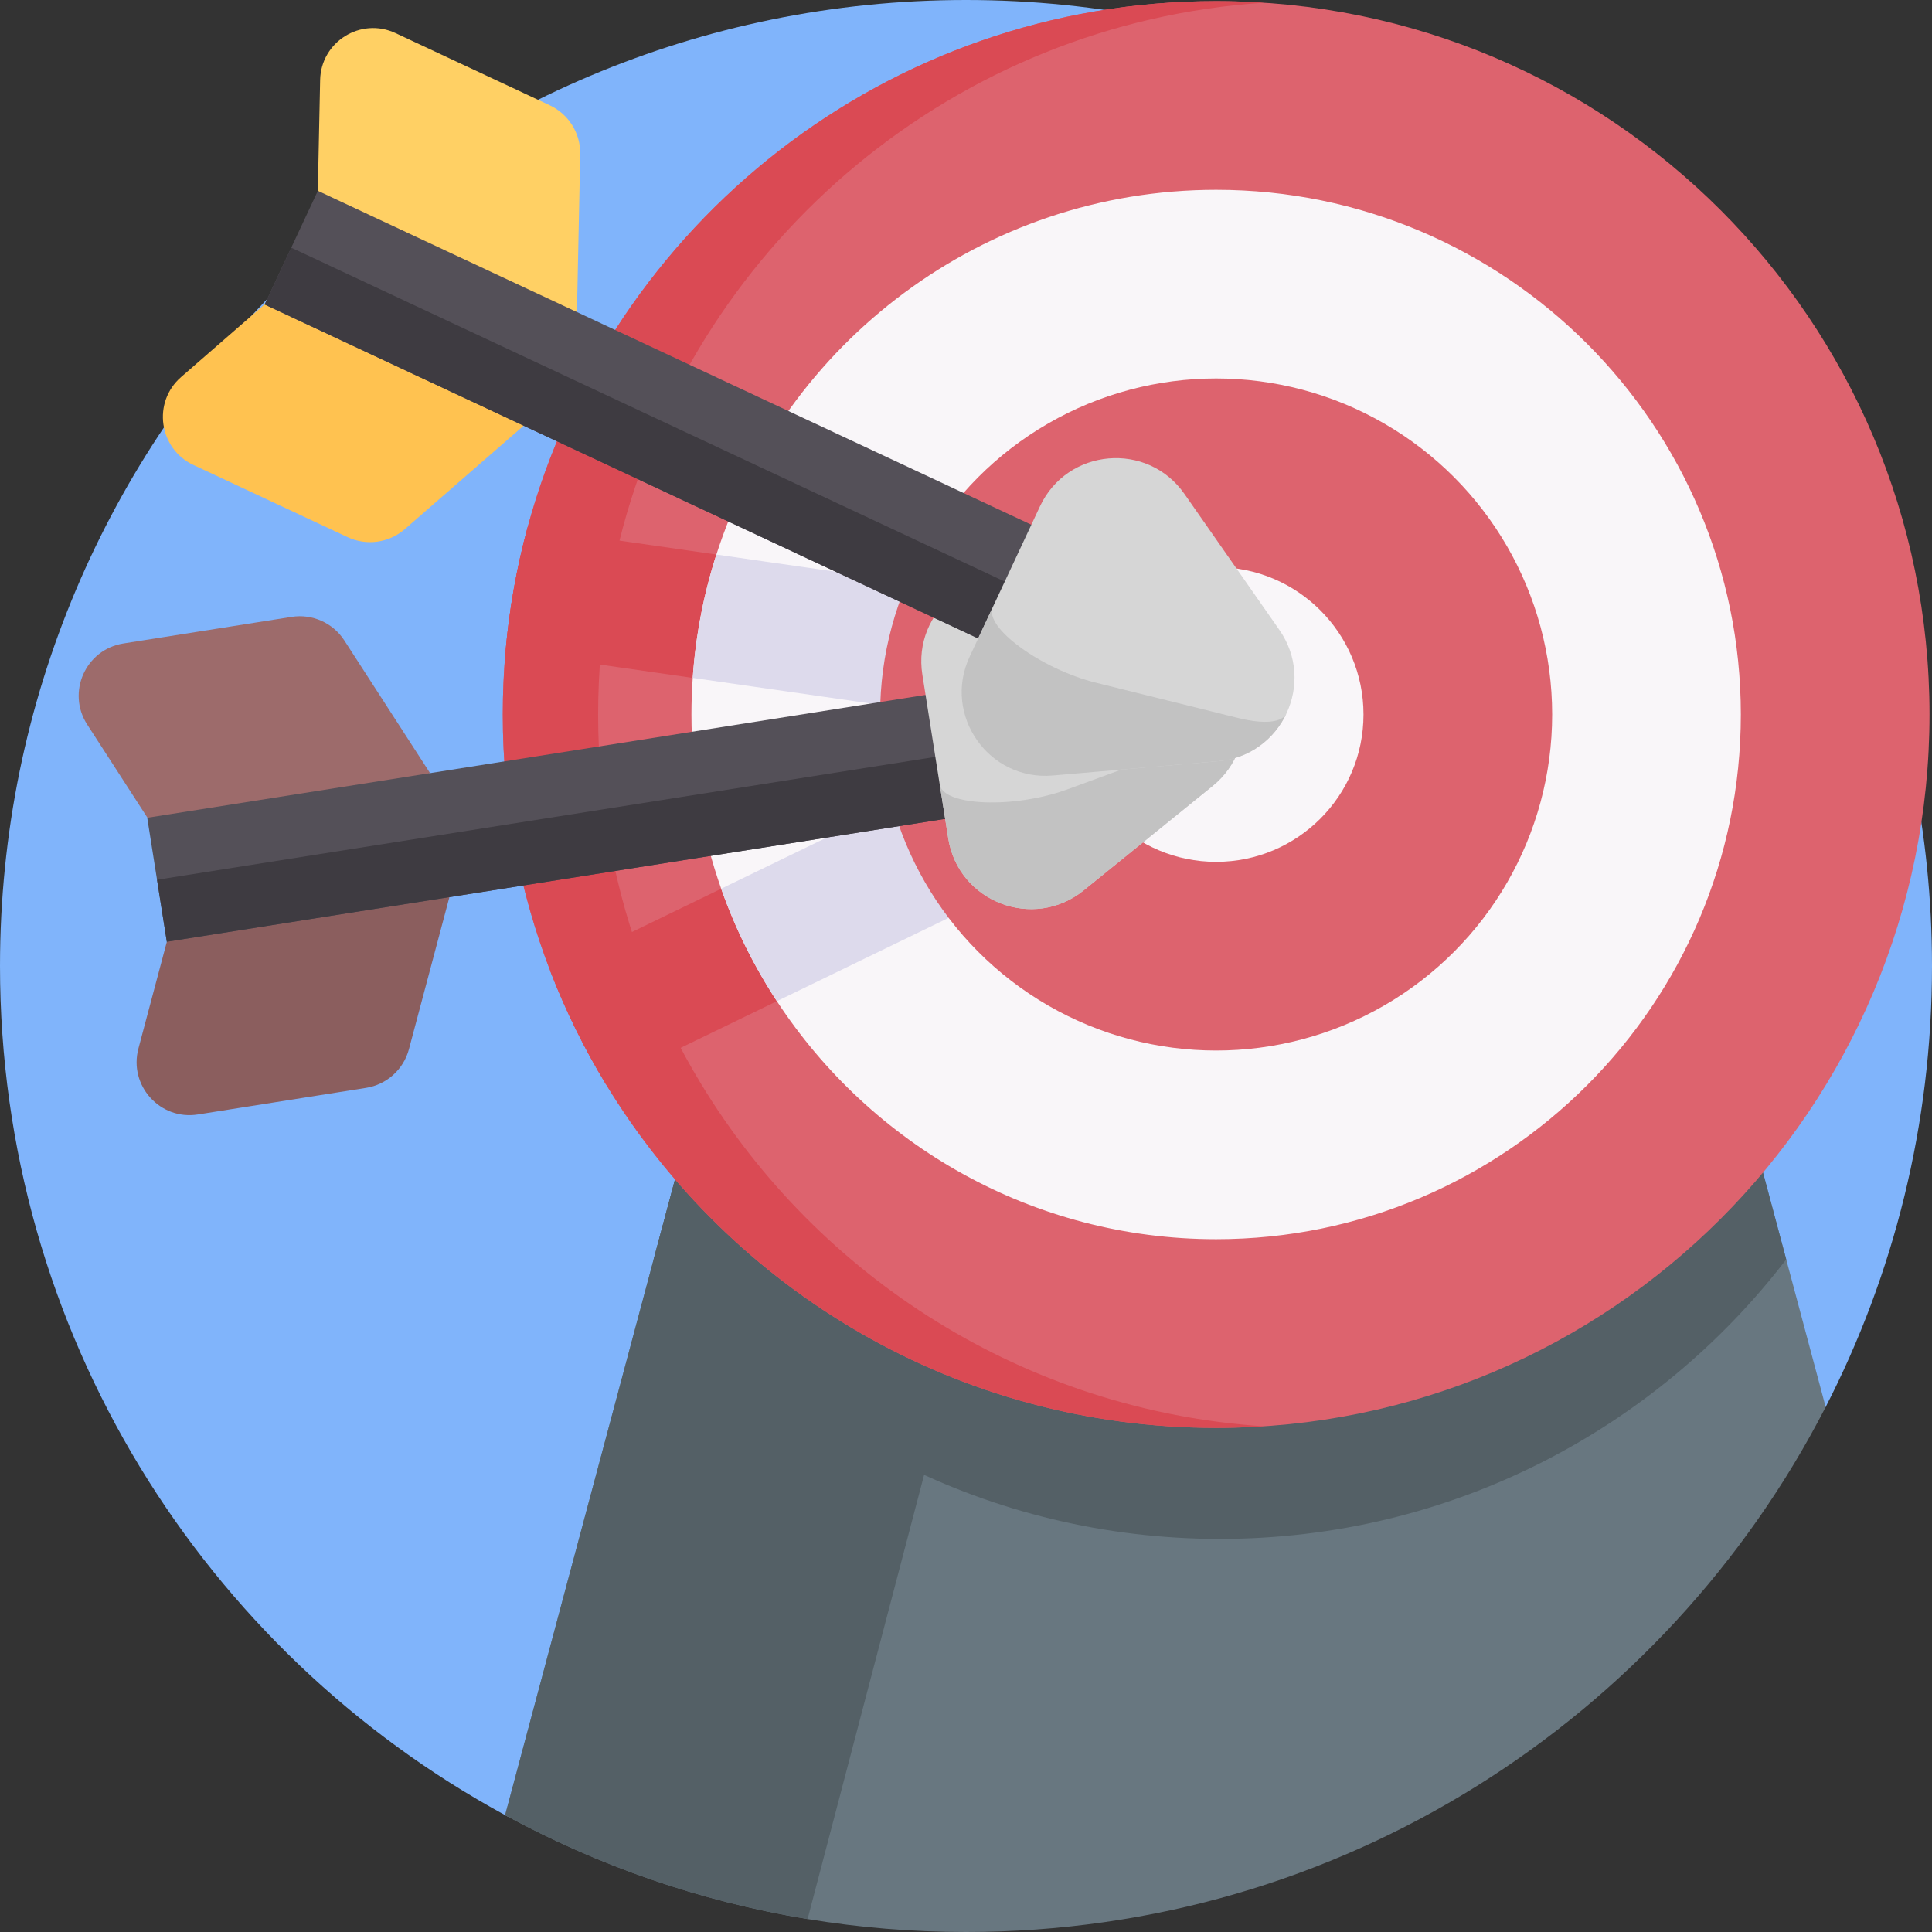 <svg id="Capa_1" enable-background="new 0 0 512 512" height="512" viewBox="0 0 512 512" width="512" xmlns="http://www.w3.org/2000/svg"><rect x="0" y="0" width="512" height="512" fill="#333333" stroke="none"/><g><path d="m512 256c0 42.1-10.17 81.84-28.18 116.87-73.239 42.605-128.54 70.538-227.82 70.538-44.23 0-85.84 57.372-122.14 37.622-79.74-43.37-133.86-127.88-133.86-225.03 0-141.38 114.62-256 256-256s256 114.62 256 256z" fill="#80b4fb"/><path d="m483.82 372.87c-42.46 82.61-128.54 139.13-227.82 139.13-14.3 0-28.32-1.17-41.98-3.43-28.59-4.71-55.59-14.17-80.16-27.54l39.36-147.27 12.34-46.18 9.61-35.96h256.24l21.96 82.14z" fill="#687780"/><path d="m267.92 303.08-53.9 205.49c-28.59-4.71-55.59-14.17-80.16-27.54l51.7-193.45z" fill="#546066"/><path d="m473.37 333.76c-34.56 45.04-88.93 74.07-150.08 74.07s-115.52-29.03-150.07-74.07l12.34-46.18 9.61-35.96h256.24z" fill="#546066"/><path d="m511.34 189.35c0 104.41-84.64 189.05-189.05 189.05-68.55 0-128.58-36.49-161.73-91.1-5.73-9.43-10.65-19.41-14.68-29.84-8.16-21.13-12.64-44.1-12.64-68.11 0-5.67.25-11.29.74-16.83.99-11.23 2.96-22.18 5.83-32.76 21.78-80.35 95.23-139.46 182.48-139.46 104.41 0 189.05 84.64 189.05 189.05z" fill="#dd636e"/><path d="m334.91 377.99c-4.17.27-8.38.41-12.62.41-68.55 0-128.58-36.49-161.73-91.1-5.73-9.43-10.65-19.41-14.68-29.84-8.16-21.13-12.64-44.1-12.64-68.11 0-5.67.25-11.29.74-16.83.99-11.23 2.96-22.18 5.83-32.76 21.78-80.35 95.23-139.46 182.48-139.46 4.26 0 8.48.14 12.67.42-81.66 5.37-149.16 62.59-169.88 139.04-2.87 10.58-4.84 21.53-5.83 32.76-.49 5.54-.74 11.16-.74 16.83 0 24.01 4.48 46.98 12.64 68.11 4.03 10.43 8.95 20.41 14.68 29.84 31.09 51.22 85.84 86.51 149.08 90.69z" fill="#da4a54"/><path d="m330.41 200.66c-.5 3.03-1.64 6.04-3.55 8.86l-24.64 36.36c-9.59 14.14-30.89 12.61-38.34-2.76l-2.33-4.8-100.99 48.98c-5.73-9.43-10.65-19.41-14.68-29.84l101.16-49.06-2.34-4.81c-2.48-5.12-2.8-10.5-1.49-15.36l-109.23-15.71c.99-11.23 2.96-22.18 5.83-32.76l121 17.41.76-5.29c2.43-16.91 22.26-24.85 35.68-14.28l34.53 27.15c12.18 9.58 10.81 27.85-1.37 35.91z" fill="#da4a54"/><path d="m461.34 189.35c0 76.67-62.38 139.05-139.05 139.05-48.66 0-91.56-25.12-116.41-63.08-6.05-9.23-11.03-19.23-14.76-29.8-5.1-14.46-7.88-30-7.88-46.17 0-3.26.11-6.49.34-9.7.78-11.32 2.92-22.27 6.27-32.69 17.97-56.01 70.55-96.66 132.44-96.66 76.67 0 139.05 62.38 139.05 139.05z" fill="#f9f6f9"/><path d="m330.41 200.66c-.5 3.03-1.64 6.04-3.55 8.86l-24.64 36.36c-9.59 14.14-30.89 12.61-38.34-2.76l-2.33-4.8-55.67 27c-6.05-9.23-11.03-19.23-14.76-29.8l55.92-27.12-2.34-4.81c-2.48-5.12-2.8-10.5-1.49-15.36l-59.63-8.58c.78-11.32 2.92-22.27 6.27-32.69l70.96 10.21.76-5.29c2.43-16.91 22.26-24.85 35.68-14.28l34.53 27.15c12.18 9.58 10.81 27.85-1.37 35.91z" fill="#dddaec"/><circle cx="322.289" cy="189.348" fill="#dd636e" r="89.05"/><circle cx="322.289" cy="189.348" fill="#f9f6f9" r="39.05"/><g><path d="m77.272 163.482-44.565 7.045c-10.025 1.585-15.105 12.957-9.597 21.481l15.93 24.652 40.698 10.4 34.191-22.239-22.677-35.093c-3.014-4.664-8.495-7.113-13.98-6.246z" fill="#9d6b6b"/><path d="m97.004 288.298-44.565 7.045c-10.025 1.585-18.365-7.666-15.755-17.473l7.548-28.363 35.505-22.447 39.384 10.607-10.746 40.377c-1.427 5.366-5.886 9.386-11.371 10.254z" fill="#8b5e5e"/><path d="m40.273 199.113h222.137v33.254h-222.137z" fill="#545058" transform="matrix(.988 -.156 .156 .988 -31.832 26.279)"/><path d="m41.572 215.638h222.137v16.627h-222.137z" fill="#3e3b41" transform="matrix(.988 -.156 .156 .988 -33.098 26.583)"/><g><path d="m321.323 208.322-34.147 27.635c-13.28 10.748-33.216 3.089-35.884-13.786l-6.86-43.39c-2.668-16.875 13.933-30.31 29.881-24.183l41.006 15.754c15.95 6.128 19.284 27.222 6.004 37.97z" fill="#d6d6d6"/><path d="m329.289 187.607c.398 2.519-2.851 5.616-9.942 8.213l-36.396 13.342c-14.158 5.19-33.001 4.479-33.911-1.28l2.259 14.29c2.669 16.882 22.609 24.539 35.89 13.794l34.135-27.644c6.652-5.369 9.131-13.336 7.965-20.715z" fill="#c2c2c2"/></g></g><g><path d="m145.685 27.896-40.864-19.125c-9.192-4.302-19.771 2.273-19.982 12.42l-.611 29.344 27.89 31.411 40.781.728.87-41.773c.115-5.553-3.054-10.651-8.084-13.005z" fill="#ffd064"/><path d="m92.121 142.347-40.864-19.125c-9.192-4.302-10.921-16.637-3.265-23.3l22.14-19.269 41.986 1.292 26.685 30.847-31.517 27.43c-4.19 3.646-10.135 4.479-15.165 2.125z" fill="#ffc250"/><path d="m66.707 96.047h222.137v33.254h-222.137z" fill="#545058" transform="matrix(.906 .424 -.424 .906 64.522 -64.733)"/><path d="m63.183 111.891h222.137v16.627h-222.137z" fill="#3e3b41" transform="matrix(.906 .424 -.424 .906 67.382 -62.529)"/><g><path d="m322.746 201.738-43.767 3.768c-17.022 1.465-29.247-16.046-22.005-31.52l18.621-39.787c7.242-15.474 28.519-17.306 38.299-3.297l25.146 36.019c9.78 14.009.728 33.352-16.294 34.817z" fill="#d6d6d6"/><path d="m340.947 189.039c-1.081 2.31-5.507 3.055-12.836 1.235l-37.624-9.333c-14.636-3.631-29.847-14.773-27.376-20.054l-6.132 13.103c-7.245 15.48 4.985 32.992 22.005 31.529l43.762-3.781c8.518-.721 15.035-5.933 18.201-12.699z" fill="#c2c2c2"/></g></g></g></svg>